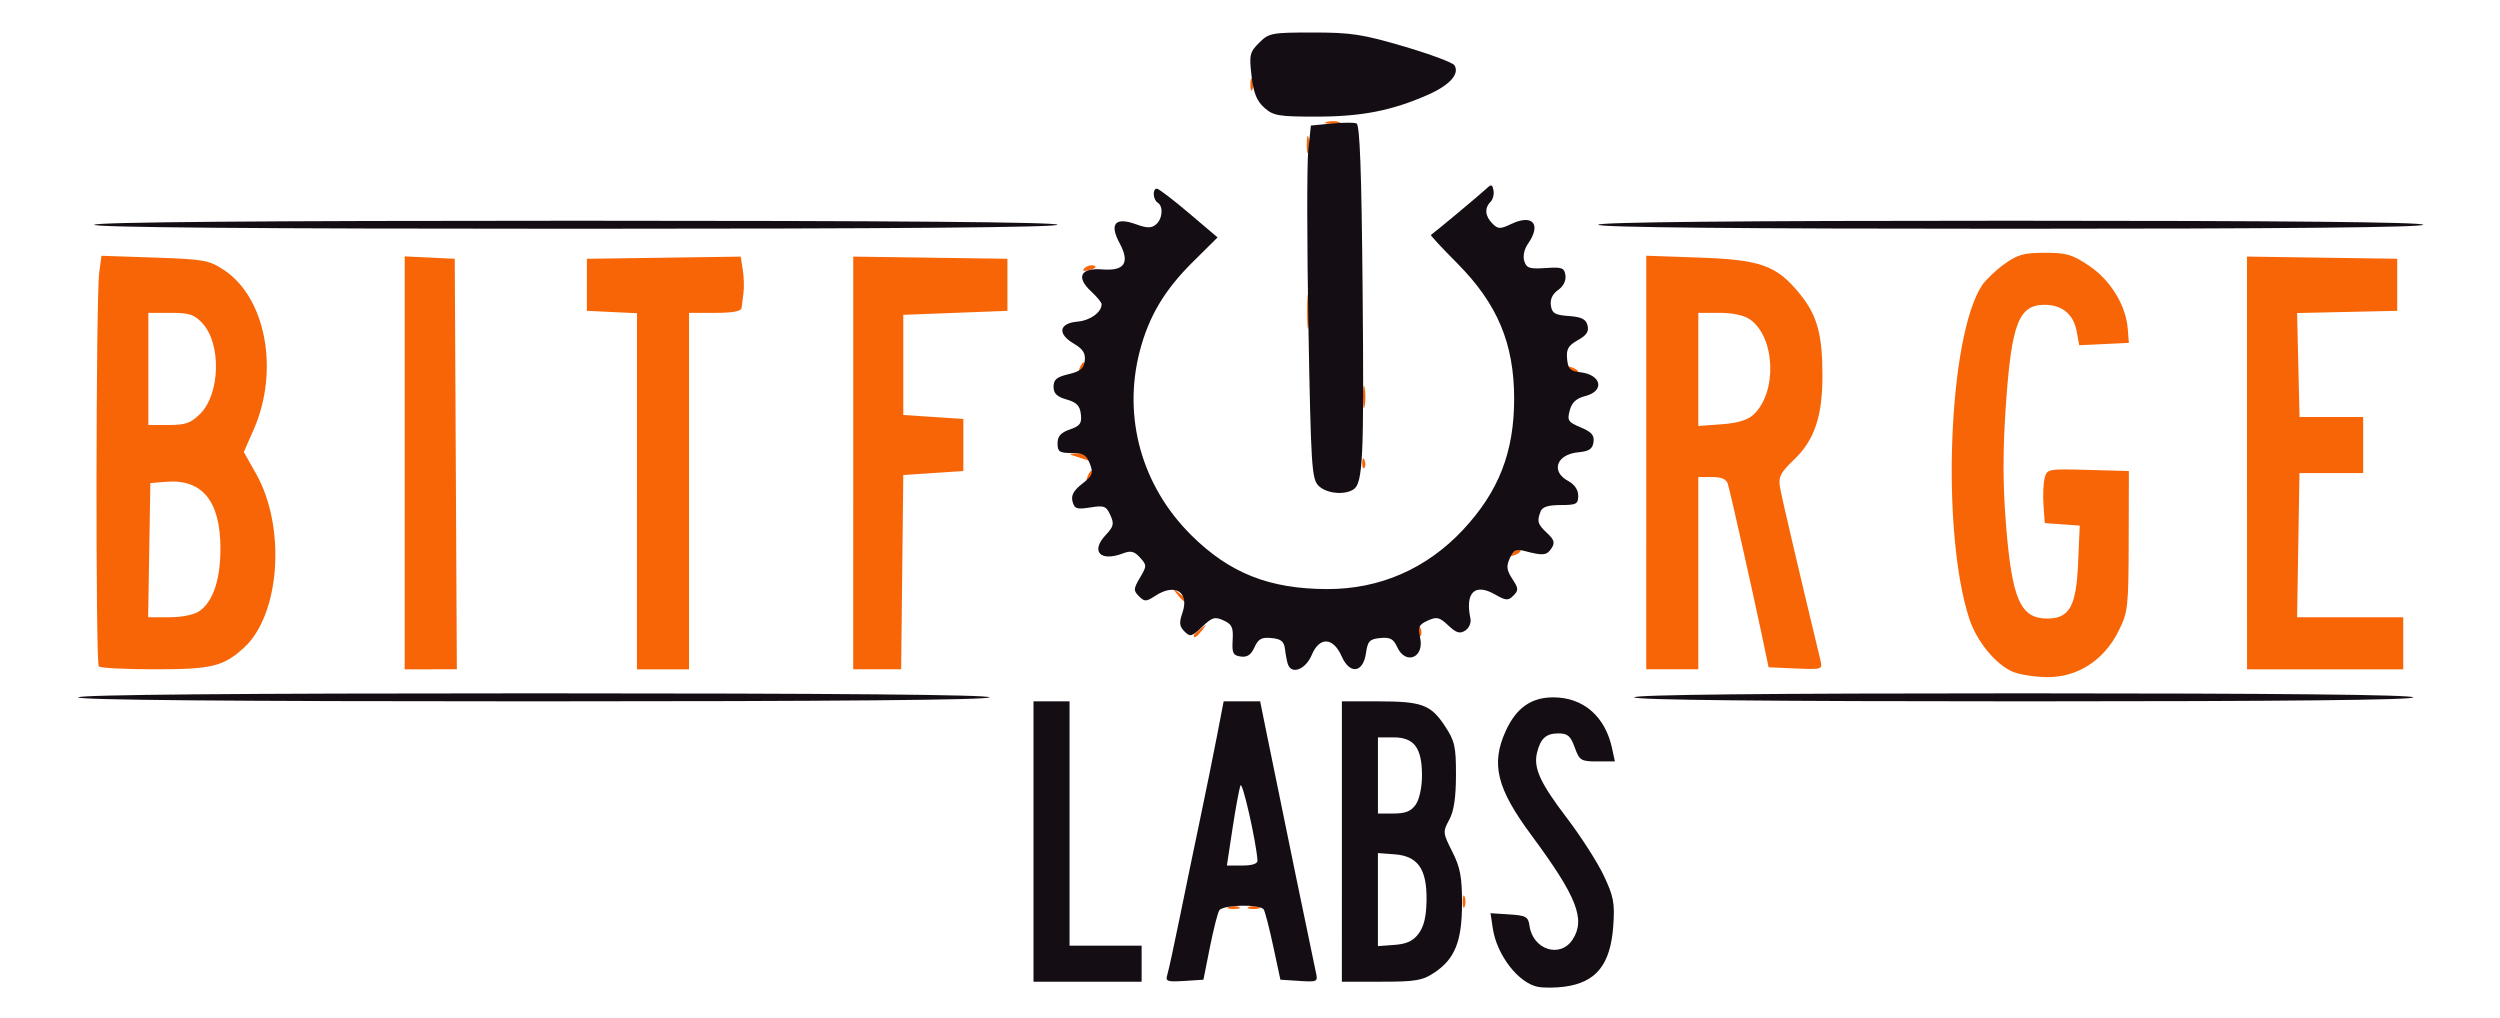 <?xml version="1.0" encoding="UTF-8" standalone="no"?>
<!-- Created with Inkscape (http://www.inkscape.org/) -->

<svg
   width="154.914mm"
   height="63.098mm"
   viewBox="0 0 154.914 63.098"
   version="1.1"
   id="svg1"
   xml:space="preserve"
   inkscape:version="1.4 (86a8ad7, 2024-10-11)"
   sodipodi:docname="logo.svg"
   xmlns:inkscape="http://www.inkscape.org/namespaces/inkscape"
   xmlns:sodipodi="http://sodipodi.sourceforge.net/DTD/sodipodi-0.dtd"
   xmlns="http://www.w3.org/2000/svg"
   xmlns:svg="http://www.w3.org/2000/svg"><sodipodi:namedview
     id="namedview1"
     pagecolor="#ffffff"
     bordercolor="#000000"
     borderopacity="0.25"
     inkscape:showpageshadow="2"
     inkscape:pageopacity="0.0"
     inkscape:pagecheckerboard="true"
     inkscape:deskcolor="#d1d1d1"
     inkscape:document-units="mm"
     inkscape:zoom="256"
     inkscape:cx="273.44531"
     inkscape:cy="451.5918"
     inkscape:window-width="1366"
     inkscape:window-height="705"
     inkscape:window-x="-8"
     inkscape:window-y="-8"
     inkscape:window-maximized="1"
     inkscape:current-layer="layer1"
     showgrid="false" /><defs
     id="defs1"><inkscape:path-effect
       effect="bspline"
       id="path-effect6"
       is_visible="true"
       lpeversion="1.3"
       weight="33.333"
       steps="2"
       helper_size="0"
       apply_no_weight="true"
       apply_with_weight="true"
       only_selected="false"
       uniform="false" /><inkscape:path-effect
       effect="bspline"
       id="path-effect5"
       is_visible="true"
       lpeversion="1.3"
       weight="33.333"
       steps="2"
       helper_size="0"
       apply_no_weight="true"
       apply_with_weight="true"
       only_selected="false"
       uniform="false" /></defs><g
     inkscape:label="Layer 1"
     inkscape:groupmode="layer"
     id="layer1"
     transform="translate(-19.987,-124.404)"><g
       id="g3"
       transform="matrix(0.938,0,0,0.938,-10.033,21.314)"><path
         style="fill:#f76506"
         d="m 113.176,169.82 c 0.182,-0.073 0.48,-0.073 0.661,0 0.182,0.073 0.033,0.133 -0.331,0.133 -0.364,0 -0.513,-0.06 -0.331,-0.133 z m 1.323,0 c 0.182,-0.073 0.48,-0.073 0.661,0 0.182,0.073 0.033,0.133 -0.331,0.133 -0.364,0 -0.513,-0.06 -0.331,-0.133 z m 14.131,-0.354 c 0,-0.364 0.06,-0.513 0.133,-0.331 0.073,0.182 0.073,0.48 0,0.661 -0.073,0.182 -0.133,0.033 -0.133,-0.331 z m 36.334,-15.185 c -1.138,-0.496 -2.381,-2.018 -2.868,-3.51 -1.875,-5.75 -1.385,-18.613 0.837,-22.006 0.235,-0.359 0.896,-0.992 1.469,-1.407 0.881,-0.638 1.297,-0.755 2.693,-0.755 1.431,0 1.822,0.116 2.937,0.872 1.41,0.956 2.412,2.599 2.535,4.155 l 0.073,0.926 -1.639,0.078 -1.639,0.078 -0.177,-0.945 c -0.208,-1.109 -0.965,-1.726 -2.118,-1.726 -1.705,0 -2.185,1.251 -2.555,6.668 -0.205,3.003 -0.202,5.181 0.011,7.858 0.392,4.925 0.951,6.2 2.723,6.2 1.467,0 1.916,-0.801 2.04,-3.638 l 0.109,-2.502 -1.155,-0.083 -1.155,-0.083 -0.084,-1.169 c -0.046,-0.643 -0.013,-1.451 0.073,-1.795 0.154,-0.613 0.211,-0.624 2.862,-0.55 l 2.705,0.075 -0.013,4.63 c -0.012,4.398 -0.046,4.697 -0.675,5.953 -0.961,1.92 -2.706,3.046 -4.7,3.032 -0.82,-0.006 -1.851,-0.167 -2.29,-0.358 z M 38.531,153.933 c -0.218,-0.218 -0.192,-24.378 0.028,-26.02 l 0.149,-1.112 3.516,0.119 c 3.258,0.11 3.594,0.171 4.576,0.821 2.773,1.835 3.67,6.647 1.965,10.536 l -0.653,1.488 0.805,1.426 c 1.999,3.542 1.595,9.329 -0.803,11.508 -1.359,1.235 -2.121,1.42 -5.855,1.42 -1.948,0 -3.625,-0.084 -3.728,-0.187 z m 6.658,-3.668 c 0.892,-0.624 1.378,-2.081 1.378,-4.126 0,-3.138 -1.199,-4.604 -3.604,-4.407 l -1.026,0.084 -0.073,4.432 -0.073,4.432 h 1.403 c 0.845,0 1.638,-0.165 1.995,-0.415 z m 0.043,-13.027 c 1.321,-1.321 1.401,-4.625 0.144,-5.98 -0.538,-0.58 -0.864,-0.687 -2.104,-0.687 h -1.468 v 3.704 3.704 h 1.343 c 1.119,0 1.467,-0.124 2.085,-0.741 z m 13.506,3.242 v -13.639 l 1.654,0.079 1.654,0.079 0.069,13.56 0.069,13.56 H 60.46 58.737 Z m 15.346,1.877 v -11.761 l -1.654,-0.079 -1.654,-0.079 V 128.72 127 l 5.08,-0.072 5.08,-0.072 0.137,0.866 c 0.075,0.476 0.096,1.163 0.047,1.527 -0.05,0.364 -0.105,0.81 -0.124,0.992 -0.023,0.227 -0.572,0.331 -1.754,0.331 h -1.72 v 11.774 11.774 h -1.72 -1.72 z m 14.287,-1.87 v -13.632 l 5.093,0.072 5.093,0.072 v 1.72 1.72 l -3.44,0.132 -3.44,0.132 v 3.307 3.307 l 1.984,0.132 1.984,0.132 v 1.72 1.72 l -1.984,0.132 -1.984,0.132 -0.071,6.416 -0.071,6.416 h -1.583 -1.583 z m 52.387,-0.029 v -13.661 l 3.506,0.123 c 4.066,0.142 5.106,0.517 6.63,2.387 1.152,1.414 1.502,2.667 1.504,5.383 0.002,2.726 -0.525,4.288 -1.886,5.588 -0.884,0.844 -1.033,1.136 -0.922,1.801 0.105,0.628 1.293,5.709 2.679,11.456 0.143,0.594 0.106,0.606 -1.641,0.529 l -1.787,-0.078 -0.444,-2.117 c -0.579,-2.765 -2.071,-9.395 -2.246,-9.988 -0.096,-0.324 -0.409,-0.463 -1.046,-0.463 h -0.908 v 6.35 6.35 h -1.72 -1.72 z m 7.081,-3.158 c 1.587,-1.478 1.452,-5.118 -0.233,-6.298 -0.381,-0.267 -1.15,-0.431 -2.012,-0.431 h -1.396 v 3.736 3.736 l 1.542,-0.112 c 1.051,-0.076 1.72,-0.277 2.099,-0.631 z m 32.606,3.186 v -13.632 l 4.961,0.072 4.961,0.072 v 1.72 1.72 l -3.307,0.073 -3.307,0.073 0.081,3.433 0.081,3.433 h 2.102 2.102 v 1.852 1.852 h -2.105 -2.105 l -0.078,4.763 -0.078,4.763 3.506,-3.2e-4 3.506,-3.1e-4 v 1.72 1.72 h -5.159 -5.159 z m -69.585,11.415 c 0,-0.055 0.208,-0.263 0.463,-0.463 0.42,-0.329 0.429,-0.32 0.1,0.1 -0.346,0.441 -0.563,0.581 -0.563,0.363 z m 14.838,-0.319 c 0.013,-0.308 0.075,-0.371 0.16,-0.16 0.076,0.191 0.067,0.419 -0.021,0.507 -0.088,0.088 -0.15,-0.068 -0.139,-0.347 z m -15.93,-2.425 c -0.329,-0.42 -0.32,-0.429 0.1,-0.1 0.441,0.346 0.581,0.563 0.363,0.563 -0.055,0 -0.263,-0.208 -0.463,-0.463 z m 22.188,-2.745 c 0.179,-0.181 0.393,-0.262 0.474,-0.181 0.082,0.082 -0.065,0.229 -0.326,0.329 -0.377,0.144 -0.407,0.113 -0.148,-0.148 z m -28.091,-5.072 c 0.099,-0.261 0.247,-0.408 0.329,-0.326 0.082,0.082 1.7e-4,0.295 -0.181,0.474 -0.261,0.259 -0.292,0.229 -0.148,-0.148 z m 18.128,-0.871 c 0.013,-0.308 0.075,-0.371 0.16,-0.16 0.076,0.191 0.067,0.419 -0.021,0.507 -0.088,0.088 -0.15,-0.068 -0.139,-0.347 z m -18.806,-0.375 c -0.616,-0.197 -0.621,-0.214 -0.082,-0.238 0.319,-0.015 0.653,0.093 0.743,0.238 0.09,0.146 0.127,0.253 0.082,0.238 -0.045,-0.015 -0.379,-0.122 -0.743,-0.238 z m 18.857,-3.969 c 0,-0.655 0.052,-0.923 0.115,-0.595 0.063,0.327 0.063,0.863 0,1.191 -0.063,0.327 -0.115,0.059 -0.115,-0.595 z m -18.708,-1.93 c 0.099,-0.261 0.247,-0.408 0.329,-0.326 0.082,0.082 1.7e-4,0.295 -0.181,0.474 -0.261,0.259 -0.292,0.229 -0.148,-0.148 z m 32.264,0.081 c -0.093,-0.15 0.013,-0.194 0.249,-0.104 0.458,0.176 0.542,0.366 0.162,0.366 -0.137,0 -0.322,-0.118 -0.411,-0.262 z m -17.245,-3.839 c 0.001,-1.019 0.049,-1.403 0.106,-0.854 0.057,0.549 0.056,1.382 -0.002,1.852 -0.059,0.47 -0.105,0.021 -0.104,-0.998 z M 103.655,127.617 c 0.154,-0.154 0.436,-0.227 0.627,-0.164 0.198,0.066 0.078,0.186 -0.28,0.28 -0.44,0.115 -0.543,0.081 -0.347,-0.116 z m 14.675,-8.158 c 0,-0.509 0.054,-0.718 0.121,-0.463 0.067,0.255 0.067,0.671 0,0.926 -0.067,0.255 -0.121,0.046 -0.121,-0.463 z m 1.333,-1.506 c 0.257,-0.067 0.615,-0.063 0.794,0.01 0.179,0.072 -0.032,0.127 -0.468,0.122 -0.437,-0.005 -0.583,-0.065 -0.326,-0.132 z m -5.056,-2.462 c 0,-0.364 0.06,-0.513 0.133,-0.331 0.073,0.182 0.073,0.48 0,0.661 -0.073,0.182 -0.133,0.033 -0.133,-0.331 z"
         id="path4" /><path
         style="fill:#150d14"
         d="m 133.615,175.1 c -1.293,-0.244 -2.727,-2.094 -2.994,-3.863 l -0.152,-1.006 1.242,0.08 c 1.099,0.071 1.253,0.157 1.333,0.742 0.217,1.591 2.025,2.176 2.847,0.922 0.876,-1.337 0.282,-2.841 -2.732,-6.912 -2.279,-3.078 -2.675,-4.69 -1.688,-6.863 0.693,-1.526 1.683,-2.228 3.141,-2.228 1.988,0 3.436,1.256 3.889,3.373 l 0.184,0.86 h -1.159 c -1.084,0 -1.18,-0.06 -1.493,-0.926 -0.275,-0.759 -0.469,-0.926 -1.079,-0.926 -0.811,0 -1.181,0.332 -1.411,1.268 -0.248,1.012 0.201,1.998 1.969,4.319 0.929,1.22 2.026,2.932 2.439,3.805 0.652,1.378 0.734,1.816 0.628,3.323 -0.182,2.57 -1.135,3.749 -3.249,4.021 -0.579,0.074 -1.35,0.079 -1.714,0.01 z m -33.337,-9.604 v -9.26 h 1.191 1.191 v 8.07 8.07 h 2.381 2.381 v 1.191 1.191 h -3.572 -3.572 z m 8.837,8.813 c 0.083,-0.263 0.454,-1.967 0.824,-3.786 0.37,-1.819 0.973,-4.736 1.341,-6.482 0.367,-1.746 0.868,-4.217 1.114,-5.49 l 0.447,-2.315 h 1.205 1.205 l 0.47,2.315 c 0.932,4.59 3.083,15.028 3.22,15.625 0.133,0.579 0.075,0.606 -1.106,0.529 l -1.246,-0.081 -0.469,-2.187 c -0.258,-1.203 -0.542,-2.304 -0.63,-2.447 -0.23,-0.372 -2.705,-0.324 -2.941,0.058 -0.108,0.175 -0.387,1.276 -0.621,2.447 l -0.424,2.13 -1.27,0.082 c -1.123,0.072 -1.252,0.026 -1.118,-0.397 z m 5.96,-7.556 c -0.069,-1.187 -0.996,-5.284 -1.122,-4.961 -0.085,0.218 -0.322,1.498 -0.527,2.844 l -0.372,2.447 h 1.02 c 0.65,0 1.013,-0.12 1.001,-0.331 z m 5.576,-1.257 v -9.26 h 2.364 c 2.92,0 3.505,0.214 4.438,1.624 0.656,0.992 0.738,1.354 0.735,3.252 -0.003,1.494 -0.137,2.382 -0.448,2.954 -0.428,0.788 -0.421,0.864 0.202,2.095 0.527,1.041 0.647,1.672 0.646,3.415 -4.8e-4,2.506 -0.465,3.672 -1.825,4.58 -0.783,0.523 -1.236,0.601 -3.506,0.601 H 120.65 Z m 5.076,6.076 c 0.348,-0.468 0.504,-1.138 0.517,-2.215 0.025,-2.051 -0.572,-2.902 -2.114,-3.016 l -1.098,-0.081 v 3.073 3.073 l 1.098,-0.081 c 0.81,-0.06 1.229,-0.257 1.597,-0.752 z m -0.196,-8.516 c 0.241,-0.344 0.412,-1.143 0.412,-1.925 0,-1.818 -0.517,-2.514 -1.867,-2.514 h -1.043 v 2.514 2.514 h 1.043 c 0.778,0 1.148,-0.149 1.455,-0.588 z m -88.356,-7.085 c 0.107,-0.174 10.454,-0.265 30.178,-0.265 19.833,0 30.015,0.09 30.015,0.265 0,0.175 -10.236,0.265 -30.178,0.265 -20.051,0 -30.123,-0.089 -30.015,-0.265 z m 102.791,0 c 0,-0.175 8.726,-0.265 25.649,-0.265 16.814,0 25.705,0.091 25.812,0.265 0.109,0.176 -8.508,0.265 -25.649,0.265 -17.032,0 -25.812,-0.09 -25.812,-0.265 z m -22.882,-2.183 c -0.061,-0.182 -0.147,-0.628 -0.19,-0.992 -0.063,-0.523 -0.249,-0.678 -0.891,-0.741 -0.658,-0.064 -0.871,0.052 -1.127,0.613 -0.228,0.5 -0.481,0.669 -0.908,0.608 -0.507,-0.072 -0.584,-0.228 -0.533,-1.085 0.05,-0.839 -0.047,-1.049 -0.6,-1.301 -0.576,-0.262 -0.755,-0.209 -1.413,0.422 -0.686,0.657 -0.791,0.685 -1.171,0.306 -0.333,-0.333 -0.361,-0.576 -0.139,-1.212 0.485,-1.39 -0.474,-2.002 -1.788,-1.14 -0.604,0.396 -0.707,0.398 -1.079,0.026 -0.372,-0.372 -0.366,-0.489 0.067,-1.221 0.459,-0.778 0.46,-0.83 0.004,-1.333 -0.377,-0.416 -0.608,-0.473 -1.126,-0.275 -1.504,0.572 -2.159,-0.13 -1.137,-1.218 0.521,-0.555 0.564,-0.739 0.302,-1.313 -0.272,-0.596 -0.414,-0.65 -1.328,-0.504 -0.89,0.142 -1.043,0.091 -1.17,-0.393 -0.106,-0.405 0.068,-0.724 0.636,-1.169 0.691,-0.541 0.75,-0.693 0.511,-1.323 -0.223,-0.586 -0.434,-0.711 -1.203,-0.711 -0.808,0 -0.933,-0.085 -0.933,-0.636 0,-0.471 0.21,-0.709 0.812,-0.919 0.677,-0.236 0.798,-0.404 0.728,-1.01 -0.065,-0.562 -0.279,-0.782 -0.944,-0.972 -0.644,-0.183 -0.86,-0.395 -0.86,-0.842 0,-0.472 0.208,-0.646 0.992,-0.83 0.781,-0.183 1.009,-0.373 1.07,-0.889 0.059,-0.495 -0.123,-0.774 -0.742,-1.14 -1.089,-0.643 -0.959,-1.336 0.27,-1.444 0.834,-0.073 1.585,-0.618 1.585,-1.15 0,-0.112 -0.315,-0.495 -0.699,-0.851 -1.01,-0.936 -0.692,-1.562 0.734,-1.447 1.485,0.121 1.852,-0.435 1.15,-1.739 -0.687,-1.276 -0.287,-1.74 1.077,-1.246 0.734,0.265 1.023,0.27 1.323,0.021 0.441,-0.366 0.51,-1.203 0.119,-1.445 -0.315,-0.195 -0.356,-0.926 -0.053,-0.926 0.117,0 1.067,0.725 2.111,1.611 l 1.899,1.611 -1.648,1.633 c -1.858,1.84 -2.897,3.588 -3.491,5.871 -1.142,4.383 0.126,8.918 3.399,12.166 2.528,2.508 5.15,3.549 8.97,3.561 3.473,0.011 6.575,-1.34 8.98,-3.911 2.362,-2.526 3.381,-5.133 3.381,-8.656 0,-3.655 -1.101,-6.277 -3.765,-8.959 -0.995,-1.002 -1.775,-1.842 -1.734,-1.867 0.179,-0.108 3.284,-2.698 3.645,-3.04 0.347,-0.329 0.41,-0.317 0.49,0.094 0.05,0.26 -0.039,0.602 -0.198,0.762 -0.408,0.408 -0.36,0.945 0.128,1.432 0.374,0.374 0.505,0.376 1.257,0.021 1.416,-0.668 1.99,0.03 1.087,1.32 -0.245,0.35 -0.343,0.813 -0.241,1.137 0.148,0.467 0.352,0.533 1.406,0.46 1.092,-0.076 1.242,-0.021 1.314,0.484 0.05,0.349 -0.139,0.724 -0.485,0.966 -0.368,0.258 -0.535,0.613 -0.478,1.018 0.074,0.522 0.263,0.634 1.185,0.701 0.843,0.061 1.13,0.205 1.238,0.618 0.104,0.399 -0.061,0.652 -0.642,0.978 -0.634,0.356 -0.769,0.591 -0.709,1.234 0.062,0.665 0.203,0.808 0.867,0.884 1.401,0.159 1.639,1.234 0.347,1.569 -0.612,0.158 -0.898,0.421 -1.041,0.954 -0.177,0.663 -0.106,0.773 0.729,1.122 0.718,0.3 0.907,0.518 0.843,0.971 -0.065,0.455 -0.289,0.604 -1.007,0.672 -1.442,0.137 -1.838,1.268 -0.664,1.897 0.415,0.222 0.661,0.584 0.661,0.971 0,0.552 -0.121,0.617 -1.162,0.617 -0.816,0 -1.21,0.125 -1.323,0.419 -0.254,0.662 -0.198,0.849 0.428,1.432 0.471,0.438 0.53,0.639 0.294,1.002 -0.309,0.477 -0.558,0.505 -1.736,0.194 -0.605,-0.16 -0.769,-0.085 -1.02,0.465 -0.242,0.532 -0.211,0.79 0.166,1.366 0.412,0.629 0.42,0.755 0.071,1.104 -0.349,0.349 -0.489,0.339 -1.226,-0.082 -1.33,-0.76 -1.978,-0.113 -1.61,1.606 0.058,0.272 -0.097,0.625 -0.345,0.785 -0.359,0.231 -0.588,0.162 -1.122,-0.339 -0.585,-0.55 -0.758,-0.59 -1.355,-0.318 -0.593,0.27 -0.66,0.421 -0.503,1.135 0.29,1.321 -0.964,1.826 -1.517,0.612 -0.247,-0.543 -0.466,-0.659 -1.119,-0.595 -0.705,0.069 -0.829,0.2 -0.944,1.005 -0.186,1.301 -1.07,1.417 -1.601,0.21 -0.563,-1.28 -1.467,-1.324 -1.98,-0.097 -0.4,0.956 -1.336,1.322 -1.574,0.614 z m 2.023,-11.797 c -0.448,-0.448 -0.5,-1.276 -0.666,-10.517 -0.099,-5.517 -0.103,-10.762 -0.009,-11.654 l 0.172,-1.623 1.352,-0.13 c 0.744,-0.071 1.49,-0.077 1.659,-0.012 0.223,0.086 0.334,3.079 0.406,11.014 0.101,11.107 0.024,12.77 -0.612,13.173 -0.613,0.388 -1.792,0.26 -2.302,-0.25 z M 38.232,124.751 c 0.108,-0.174 11.027,-0.265 31.898,-0.265 20.98,0 31.734,0.09 31.734,0.265 0,0.175 -10.809,0.265 -31.898,0.265 -21.198,0 -31.843,-0.089 -31.734,-0.265 z m 99.351,0 c 0,-0.175 9.26,-0.265 27.252,-0.265 17.992,0 27.252,0.09 27.252,0.265 0,0.175 -9.26,0.265 -27.252,0.265 -17.992,0 -27.252,-0.09 -27.252,-0.265 z m -22.064,-7.739 c -0.498,-0.448 -0.705,-0.968 -0.837,-2.1 -0.161,-1.381 -0.119,-1.561 0.503,-2.183 0.644,-0.644 0.82,-0.678 3.558,-0.678 2.513,0 3.279,0.117 6.013,0.922 1.723,0.507 3.223,1.066 3.332,1.243 0.354,0.573 -0.309,1.311 -1.75,1.948 -2.371,1.049 -4.386,1.444 -7.365,1.444 -2.522,0 -2.855,-0.057 -3.453,-0.595 z"
         id="path3" /></g><rect
       style="opacity:0.689;fill:#009819;fill-opacity:1;stroke-width:0.232;stroke-linecap:round;stroke-linejoin:round;paint-order:stroke markers fill"
       id="rect1"
       width="99.358"
       height="124.063"
       x="103.77"
       y="203.353"
       rx="21.744"
       ry="40.785" /><ellipse
       style="opacity:0.689;fill:#ff6f10;fill-opacity:1;stroke-width:0.318;stroke-linecap:round;stroke-linejoin:round;paint-order:stroke markers fill"
       id="path1"
       cx="146.735"
       cy="351.316"
       rx="60.152"
       ry="50.753" /><ellipse
       style="opacity:0.689;fill:#712d00;stroke-width:0.318;stroke-linecap:round;stroke-linejoin:round;paint-order:stroke markers fill"
       id="path2"
       cx="147.81"
       cy="265.922"
       rx="3.222"
       ry="1.343" /><path
       style="opacity:0.689;fill:#ff6f10;fill-opacity:1;stroke-width:0.318;stroke-linecap:round;stroke-linejoin:round;paint-order:stroke markers fill"
       d="m -9.015,275.858 c 0,0 54.781,1.611 54.781,1.611 0,0 -1.298,44.128 -1.298,44.128"
       id="path5"
       inkscape:path-effect="#path-effect5"
       inkscape:original-d="m -9.0149729,275.85755 54.7811919,1.61121 -1.297882,44.12798" /><path
       style="opacity:0.689;fill:#ff6f10;fill-opacity:1;stroke-width:0.318;stroke-linecap:round;stroke-linejoin:round;paint-order:stroke markers fill"
       d="m 229.981,250.615 c 24.705,-0.537 49.41,-1.074 62.39,7.877 12.979,8.951 14.232,27.39 3.849,36.789 -10.384,9.399 -32.403,9.757 -45.83,3.849 -13.427,-5.908 -18.26,-18.081 -21.483,-24.258 -3.222,-6.176 -4.834,-6.355 -6.445,-6.534"
       id="path6"
       inkscape:path-effect="#path-effect6"
       inkscape:original-d="m 229.98141,250.61523 c 24.70524,-0.53707 49.41049,-1.07414 74.11572,-1.61121 1.2532,18.43979 2.50634,36.87884 3.75952,55.31826 -22.02035,0.35806 -44.0398,0.7161 -66.05969,1.07415 -4.83373,-12.17385 -9.66727,-24.3472 -14.5009,-36.5208 -1.61125,-0.17903 -3.22243,-0.35805 -4.83364,-0.53707" /><path
       style="opacity:0.689;fill:none;fill-opacity:1;stroke-width:0.318;stroke-linecap:round;stroke-linejoin:round;paint-order:stroke markers fill;stroke:#000000;stroke-opacity:1"
       d="m 242.334,418.181 c 2.393,-4.719 0.45,-10.044 1.074,-15.038 0.135,-1.081 0.238,-2.175 0.537,-3.222 0.07,-0.243 0.506,-0.286 0.537,-0.537 0.222,-1.776 -0.566,-3.672 0,-5.371 0.057,-0.17 0.41,0.127 0.537,0 0.4,-0.4 0.444,-1.053 0.537,-1.611 0.118,-0.706 -0.089,-1.438 0,-2.148 -0.67,-1.405 0.914,-2.102 1.074,-3.222 0.127,-0.886 -0.194,-1.812 0,-2.685 0.474,-2.131 1.992,-4.363 2.685,-6.445 0.34,-1.019 -0.177,-2.163 0,-3.222 0.309,-1.854 1.637,-3.58 2.148,-5.371 0.622,-2.178 0.525,-4.248 1.074,-6.445 0.422,-1.687 0.906,-3.422 1.611,-4.834 0.246,-0.492 -0.364,-1.784 0,-2.148 0.127,-0.127 0.457,0.16 0.537,0 0.419,-0.839 0.227,-2.83 0.537,-3.76 0.585,-1.755 2.019,-3.168 2.685,-4.834 0.133,-0.332 -0.113,-0.734 0,-1.074 0.497,-1.49 1.838,-2.489 2.685,-3.759 0.403,-0.605 1.234,-2.845 1.611,-3.222 0.127,-0.127 0.41,0.127 0.537,0 0.127,-0.127 -0.099,-0.388 0,-0.537 0.773,-1.16 2.234,-2.234 3.222,-3.222 0.537,-0.537 0.932,-1.272 1.611,-1.611 1.447,-0.724 3.208,-0.537 4.834,-0.537 5.425,0 11.645,0.648 13.964,6.445 0.133,0.332 -0.07,0.723 0,1.074 0.595,2.973 0.629,0.2 1.074,3.76 0.433,3.463 0,7.259 0,10.741 0,1.881 0.849,6.67 -0.537,8.056 -0.4,0.4 -1.158,0.197 -1.611,0.537 -0.405,0.304 -0.594,0.914 -1.074,1.074 -0.679,0.226 -1.437,-0.079 -2.148,0 -1.683,-0.003 -3.196,0.869 -4.834,1.074 -1.585,0.198 -12.682,0.318 -13.964,-0.537 -0.421,-0.281 -0.886,-0.604 -1.074,-1.074 -0.343,-0.856 -1.166,-11.141 -1.074,-11.278 0.358,-0.358 0.716,-0.716 1.074,-1.074 0,-0.179 -0.08,-0.377 0,-0.537 0.289,-0.577 0.618,-1.155 1.074,-1.611 0.566,-0.566 1.582,-0.508 2.148,-1.074 0.668,-0.668 1.625,-2.332 2.685,-2.685 0.738,-0.246 7.755,-0.279 8.593,0 0.35,0.117 2.496,1.327 2.685,1.611 0,3.043 -0.358,0.179 0.537,1.074 0.253,0.253 0,0.716 0,1.074 0,0.783 0.464,4.369 0,4.834 -0.269,0.269 -1.343,-0.269 -1.611,0 -0.127,0.127 0.127,0.41 0,0.537 -0.38,0.38 -1.131,-0.24 -1.611,0 -0.16,0.08 0.127,0.41 0,0.537 -0.178,0.178 -4.118,0.178 -4.297,0 -0.277,-0.277 -0.537,-0.955 -0.537,-1.611"
       id="path7" /><path
       style="opacity:0.689;fill:none;fill-opacity:1;stroke:#000000;stroke-width:0.318;stroke-linecap:round;stroke-linejoin:round;stroke-opacity:1;paint-order:stroke markers fill"
       d="m 206.35,412.273 c -1.583,-10.694 -3.222,-21.393 -3.222,-32.224 0,-5.168 0.887,-9.966 1.611,-15.038 0.43,-3.009 0.031,-6.096 0.537,-9.13 0.736,-4.415 3.384,-8.916 5.371,-12.89 0.396,-0.792 1.229,-2.84 1.611,-3.222 0.835,-0.835 5.67,0.316 6.445,0.537 0.27,0.077 7.254,1.883 7.519,2.148 2.661,2.661 2.27,5.078 3.76,8.056 0.113,0.226 0.457,0.297 0.537,0.537 0.434,1.302 0,3.427 0,4.834 0,0.624 0.452,2.728 -0.537,3.222 -0.32,0.16 -0.734,-0.113 -1.074,0 -2.345,0.782 -4.037,0.401 -6.445,0 -5.891,-0.982 -7.519,0.279 -7.519,-6.445 0,-2.107 -0.632,-4.249 1.611,-5.371 1.139,-0.569 4.069,0 5.371,0 0.358,0 0.821,-0.253 1.074,0 0.38,0.38 0,3.163 0,3.759"
       id="path8" /><path
       style="opacity:0.689;fill:none;fill-opacity:1;stroke:#000000;stroke-width:0.318;stroke-linecap:round;stroke-linejoin:round;stroke-opacity:1;paint-order:stroke markers fill"
       d="m -27.275,362.326 c 1.083,-5.041 3.567,-9.691 5.371,-14.501 0.259,-0.691 0.207,-1.488 0.537,-2.148 0.056,-0.113 4.036,-7.194 4.297,-7.519 0.112,-0.14 0.377,0.08 0.537,0 1.842,-0.921 2.789,-1.074 4.834,-1.074 3.104,0 6.501,-0.142 9.13,1.611 1.611,1.074 -1.074,0 1.611,1.611 0.485,0.291 1.158,0.197 1.611,0.537 0.32,0.24 0.254,0.791 0.537,1.074 0.671,0.671 2.01,0.624 2.685,1.074 1.56,1.04 4.904,4.402 5.908,5.908 0.099,0.149 -0.127,0.41 0,0.537 0.42,0.42 1.617,0.36 2.148,0.537 0.493,0.164 2.463,2.015 2.685,2.148 0.485,0.291 1.211,0.137 1.611,0.537 0.127,0.127 -0.16,0.457 0,0.537 0.32,0.16 0.727,-0.087 1.074,0 2.627,0.657 4.763,2.829 7.519,3.222 2.909,0.416 10.076,0.402 12.89,0 2.586,-0.369 5.774,-5.507 6.445,-7.519 0.544,-1.631 0.664,-3.792 1.611,-5.371 0.261,-0.434 0.793,-0.653 1.074,-1.074 0.199,-0.298 -0.16,-0.754 0,-1.074 0.416,-0.832 1.327,-1.832 1.611,-2.685 0.113,-0.34 -0.113,-0.734 0,-1.074 0.284,-0.852 1.644,-1.107 2.148,-1.611 0.283,-0.283 0.254,-0.791 0.537,-1.074 0.993,-0.993 2.485,-1.723 3.759,-2.148 1.128,-0.376 2.095,-1.235 3.222,-1.611 2.102,-0.701 6.148,0 8.056,0 1.297,0 3.515,-0.264 4.834,0 2.893,0.579 13.273,6.828 15.575,9.13 1.067,1.067 1.945,3.186 2.685,4.297 0.689,1.033 1.997,1.653 2.685,2.685 0.665,0.998 1.587,4.272 2.148,4.834 1.111,1.111 -0.043,-1.698 1.074,0.537 0.499,0.998 1.863,3.222 3.222,3.222"
       id="path9" /><path
       style="opacity:0.689;fill:none;fill-opacity:1;stroke:#000000;stroke-width:0.318;stroke-linecap:round;stroke-linejoin:round;stroke-opacity:1;paint-order:stroke markers fill"
       d="m 23.209,380.049 c -7.996,-2.428 9.357,3.022 -4.297,-1.074 -1.232,-0.369 -1.93,-1.181 -3.222,-1.611 -1.55,-0.517 -3.378,-0.589 -4.834,-1.074 -1.676,-0.559 0.179,-0.358 -0.537,-1.074 -1.736,-1.736 -1.074,5.864 -1.074,6.445 0,4.98 0.029,9.476 4.297,12.89 0.537,0.358 1.074,0.716 1.611,1.074 0.358,0 0.754,-0.16 1.074,0 0.453,0.226 0.653,0.793 1.074,1.074 0.373,0.248 1.207,-0.202 1.611,0 1.138,0.569 3.422,1.212 4.297,-0.537 0.08,-0.16 -0.127,-0.41 0,-0.537 0.716,-0.716 0.537,0.895 0.537,-0.537"
       id="path10" /><path
       style="opacity:0.689;fill:none;fill-opacity:1;stroke:#000000;stroke-width:0.318;stroke-linecap:round;stroke-linejoin:round;stroke-opacity:1;paint-order:stroke markers fill"
       d="m 48.452,258.671 c 0.358,-3.222 0.484,-6.479 1.074,-9.667 1.01,-5.457 1.895,-4.159 3.759,-9.13 0.084,-0.225 3.959,-12.552 4.297,-12.89 1.194,-1.194 1.885,2.81 2.685,4.297 3.439,6.387 5.438,13.471 7.519,20.409 0.569,1.897 0.749,4.494 1.074,6.445 0.029,0.177 -0.179,0.537 0,0.537 0.179,0 0,-0.358 0,-0.537 0,-0.895 0,-1.79 0,-2.685 0,-4.248 -0.292,-8.791 1.074,-12.89 0.633,-1.899 2.135,-3.446 2.685,-5.371 0.414,-1.448 0.357,-3.4 1.074,-4.834 0.282,-0.564 1.074,-1.898 1.074,-2.148"
       id="path11" /><path
       style="opacity:0.689;fill:none;fill-opacity:1;stroke:#000000;stroke-width:0.318;stroke-linecap:round;stroke-linejoin:round;stroke-opacity:1;paint-order:stroke markers fill"
       d="m 79.602,243.096 c 3.634,0.003 7.31,-0.321 10.741,0.537 0.868,0.217 1.802,-0.147 2.685,0 2.67,0.445 4.693,2.65 6.982,3.222 0.347,0.087 0.776,-0.199 1.074,0 0.333,0.222 0.297,0.754 0.537,1.074 1.499,1.998 0.834,0.057 2.148,2.685 0.798,1.595 2.516,6.783 1.611,8.593 -0.758,1.515 -3.102,2.088 -4.297,2.685 -0.809,0.405 -7.936,-0.044 -8.593,-0.537 -0.32,-0.24 -0.297,-0.754 -0.537,-1.074 -1.793,-2.391 -3.029,-5.758 -1.611,-8.593 0.08,-0.16 -0.127,-0.41 0,-0.537 0.633,-0.633 1.79,0 2.685,0 3.248,0 4.147,0.129 6.982,1.074 1.379,0.46 3.546,-0.644 4.834,0 0.16,0.08 -0.127,0.41 0,0.537 0.448,0.448 4.039,0 4.834,0"
       id="path12" /><path
       style="opacity:0.689;fill:none;fill-opacity:1;stroke:#000000;stroke-width:0.318;stroke-linecap:round;stroke-linejoin:round;stroke-opacity:1;paint-order:stroke markers fill"
       d="m 118.808,219.465 c 0.358,0.716 0.88,1.372 1.074,2.148 0.06,0.239 -0.045,3.267 0,3.76 0.131,1.437 0.333,2.868 0.537,4.297 0.814,5.701 1.71,11.641 3.222,17.186 0.254,0.93 0.82,1.755 1.074,2.685 1.045,3.833 1.452,8.036 4.834,10.741 2.664,2.132 7.821,5.332 11.278,5.908 0.403,0.067 3.796,0.334 4.297,0 0.062,-0.041 1.218,-1.488 1.074,-1.611 -1.169,-1.002 -2.445,-1.882 -3.76,-2.685 -15.362,-9.388 0.748,1.215 -9.13,-5.371"
       id="path13" /><path
       style="opacity:0.689;fill:none;fill-opacity:1;stroke:#000000;stroke-width:0.318;stroke-linecap:round;stroke-linejoin:round;stroke-opacity:1;paint-order:stroke markers fill"
       d="m 119.882,238.263 c 3.889,2.49 8.789,0.254 12.89,1.074 2.283,0.457 4.072,1.074 6.445,1.074"
       id="path14" /><path
       style="opacity:0.689;fill:none;fill-opacity:1;stroke:#000000;stroke-width:0.318;stroke-linecap:round;stroke-linejoin:round;stroke-opacity:1;paint-order:stroke markers fill"
       d="m 149.421,239.874 c 4.342,2.914 6.829,7.213 9.13,11.816 0.827,1.654 1.397,4.082 2.685,5.371"
       id="path15" /><path
       style="opacity:0.689;fill:none;fill-opacity:1;stroke:#000000;stroke-width:0.318;stroke-linecap:round;stroke-linejoin:round;stroke-opacity:1;paint-order:stroke markers fill"
       d="m 160.162,244.707 c 3.055,0.184 4.349,1.847 5.908,4.297 6.432,10.108 -0.928,-0.255 3.759,5.371 0.895,1.074 1.812,2.131 2.685,3.222 0.5,0.625 0.508,1.582 1.074,2.148 0.716,0.716 1.695,-1.242 2.148,-2.148 0.862,-1.725 1.079,-3.766 2.148,-5.371 0.497,-0.745 1.515,-0.978 2.148,-1.611 0.913,-0.913 1.484,-2.115 2.148,-3.222 0.493,-0.822 0.774,-2.685 1.611,-2.685"
       id="path16" /><path
       style="opacity:0.689;fill:none;fill-opacity:1;stroke:#000000;stroke-width:0.318;stroke-linecap:round;stroke-linejoin:round;stroke-opacity:1;paint-order:stroke markers fill"
       d="m 191.849,239.337 c 0.716,0.537 1.611,0.895 2.148,1.611 1.783,2.378 5.367,13.846 6.445,16.649 0.461,1.199 2.148,2 2.148,3.222"
       id="path17" /><path
       style="opacity:0.689;fill:none;fill-opacity:1;stroke:#000000;stroke-width:0.318;stroke-linecap:round;stroke-linejoin:round;stroke-opacity:1;paint-order:stroke markers fill"
       d="m 201.517,221.613 c 4.084,3.267 1.69,0.737 4.297,5.371 1.024,1.82 2.325,3.486 3.222,5.371 2.047,4.298 2.631,9.203 5.908,12.89 1.077,1.212 8.056,3.968 8.056,1.074"
       id="path18" /><path
       style="opacity:0.689;fill:none;fill-opacity:1;stroke:#000000;stroke-width:0.318;stroke-linecap:round;stroke-linejoin:round;stroke-opacity:1;paint-order:stroke markers fill"
       d="m 200.98,235.04 c 2.648,0.299 5.412,-0.331 8.056,0 1.564,0.195 2.215,0.88 3.759,0.537 1.105,-0.246 2.13,-0.776 3.222,-1.074 0.881,-0.24 1.903,-0.067 2.685,-0.537 2.089,-1.253 -1.402,-1.074 0.537,-1.074"
       id="path19" /><path
       style="opacity:0.689;fill:none;fill-opacity:1;stroke:#000000;stroke-width:0.318;stroke-linecap:round;stroke-linejoin:round;stroke-opacity:1;paint-order:stroke markers fill"
       d="m 225.685,225.373 c 2.254,3.274 5.16,6.886 6.445,10.741 0.113,0.34 -0.16,0.754 0,1.074 0.08,0.16 0.41,-0.127 0.537,0 0.127,0.127 -0.127,0.41 0,0.537 1.992,1.992 4.297,-6.854 4.297,-8.056 0,-0.239 -0.167,-1.815 0,-2.148 0.179,-0.358 0.937,-1.074 0.537,-1.074 -0.117,0 0.168,1.177 0,2.685 -0.101,0.907 -0.358,1.79 -0.537,2.685 -0.828,4.138 -0.864,9.785 -2.685,13.427 -0.32,0.641 0.463,2.222 0,2.685 -0.103,0.103 -10.364,-0.491 -11.278,-0.537 -4.306,-0.215 -8.583,-0.878 -12.89,-1.074 -3.756,-0.171 -7.519,0 -11.278,0 -0.716,0 -5.56,-0.474 -6.982,0 -1.702,0.567 0.345,0.537 0.537,0.537"
       id="path20" /></g></svg>
